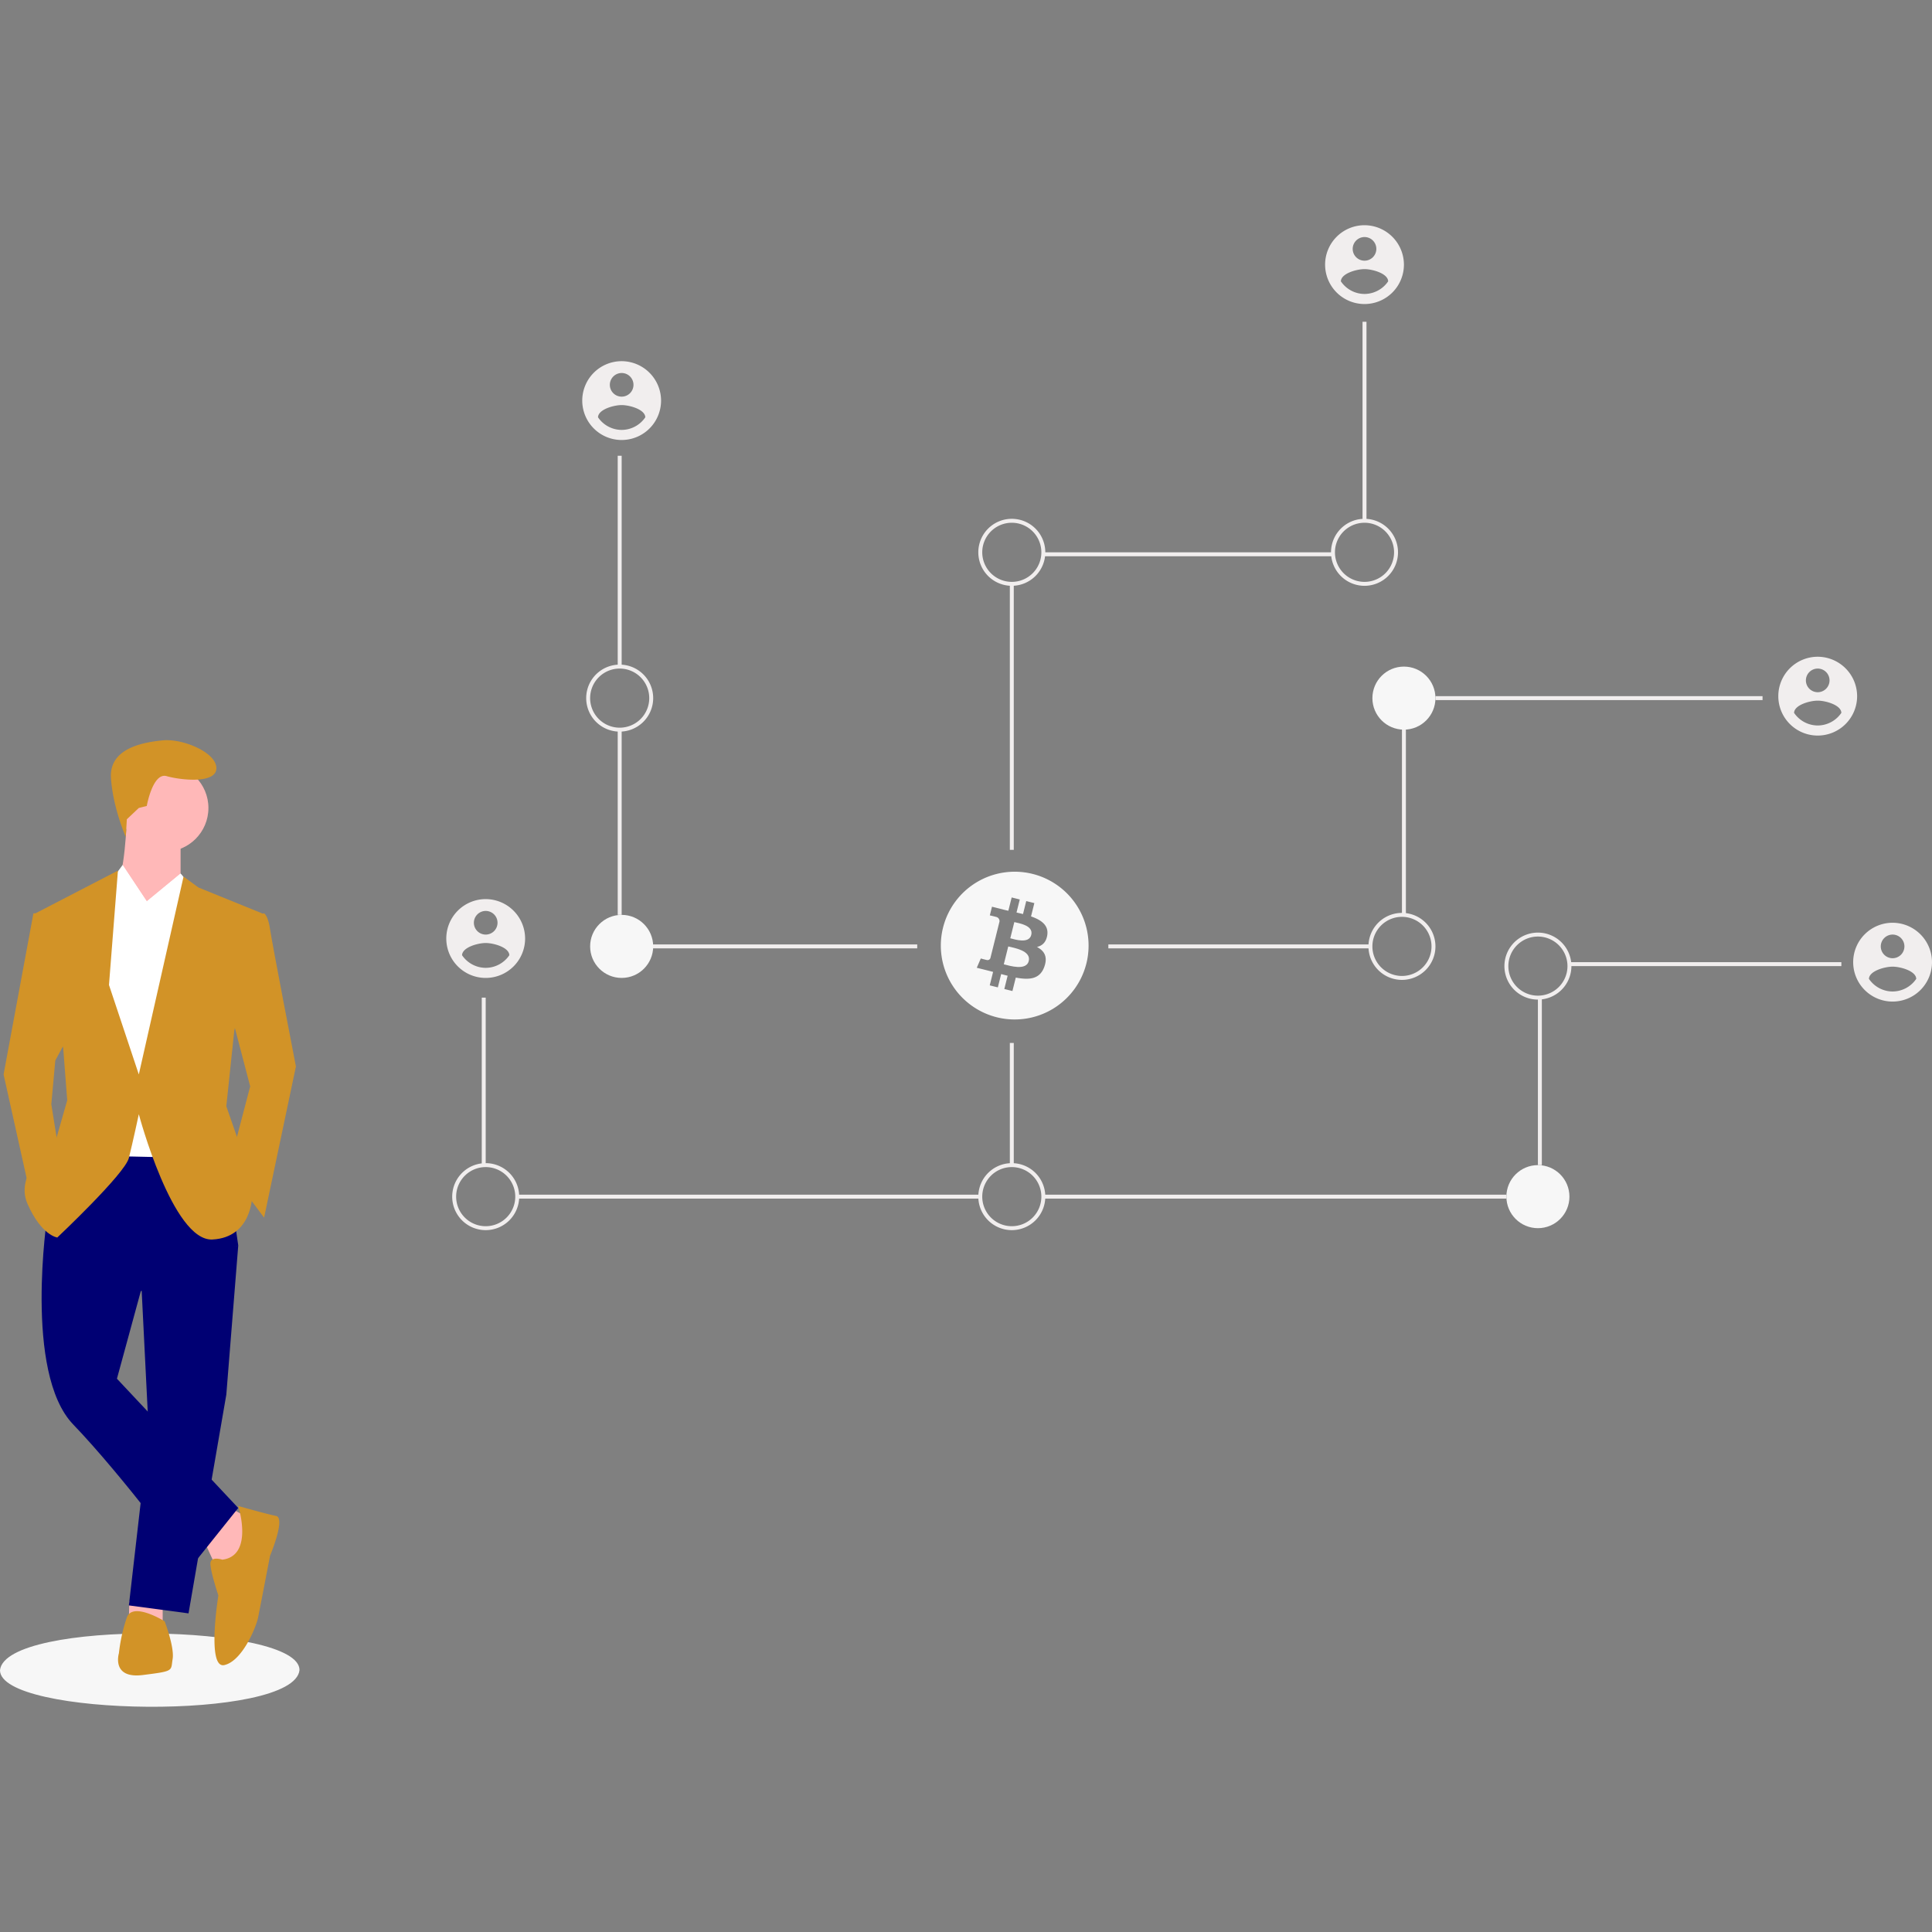 <svg xmlns="http://www.w3.org/2000/svg" xmlns:svgjs="http://svgjs.com/svgjs" xmlns:xlink="http://www.w3.org/1999/xlink" width="288" height="288"><rect width="100%" height="100%" fill="#808080" stroke="none"/><svg xmlns="http://www.w3.org/2000/svg" xmlns:svgjs="http://svgjs.com/svgjs" xmlns:xlink="http://www.w3.org/1999/xlink" width="288" height="288" viewBox="0 0 288 288"><svg xmlns="http://www.w3.org/2000/svg" width="288" height="288" data-name="Layer 1" viewBox="0 0 980.494 751.895"><rect width="2" height="107" x="313.494" y="117" fill="#f1eeee" class="color3f3d56 svgShape color000073"/><rect width="2" height="94.149" x="313.494" y="255.85" fill="#f1eeee" class="color3f3d56 svgShape color000073"/><rect width="155" height="2" x="310.494" y="365" fill="#f1eeee" class="color3f3d56 svgShape color000073"/><rect width="2" height="85" x="244.494" y="392" fill="#f1eeee" class="color3f3d56 svgShape color000073"/><rect width="235" height="2" x="262.494" y="492" fill="#f1eeee" class="color3f3d56 svgShape color000073"/><path fill="none" stroke="#3f3d56" stroke-miterlimit="10" stroke-width="2" d="M623.247 469.052" class="colorStroke3f3d56 svgStroke" transform="translate(-109.753 -74.052)"/><rect width="2" height="101" x="691.494" y="49" fill="#f1eeee" class="color3f3d56 svgShape color000073"/><rect width="147.034" height="2" x="529.46" y="166" fill="#f1eeee" class="color3f3d56 svgShape color000073"/><rect width="2" height="135" x="512.494" y="182" fill="#f1eeee" class="color3f3d56 svgShape color000073"/><path fill="#f1eeee" d="M424.247 331.052a17 17 0 1117-17A17.019 17.019 0 01424.247 331.052zm0-32a15 15 0 1015 15A15.017 15.017 0 00424.247 299.052zM356.247 584.052a17 17 0 1117-17A17.019 17.019 0 01356.247 584.052zm0-32a15 15 0 1015 15A15.017 15.017 0 00356.247 552.052z" class="color3f3d56 svgShape color000073" transform="translate(-109.753 -74.052)"/><circle cx="315.494" cy="366" r="16" fill="#f7f7f7" class="colorf9a826 svgShape colord29327"/><rect width="166" height="2" x="728.494" y="239" fill="#f1eeee" class="color3f3d56 svgShape color000073"/><rect width="2" height="94.149" x="711.494" y="255.85" fill="#f1eeee" class="color3f3d56 svgShape color000073"/><rect width="133" height="2" x="562.494" y="365" fill="#f1eeee" class="color3f3d56 svgShape color000073"/><rect width="138" height="2" x="796.494" y="374" fill="#f1eeee" class="color3f3d56 svgShape color000073"/><rect width="2" height="85" x="780.494" y="392" fill="#f1eeee" class="color3f3d56 svgShape color000073"/><rect width="235" height="2" x="529.494" y="492" fill="#f1eeee" class="color3f3d56 svgShape color000073"/><rect width="2" height="62" x="512.494" y="415" fill="#f1eeee" class="color3f3d56 svgShape color000073"/><circle cx="712.494" cy="240" r="16" fill="#f7f7f7" class="colorf9a826 svgShape colord29327"/><path fill="#f1eeee" d="M802.247 257.052a17 17 0 1117-17A17.019 17.019 0 01802.247 257.052zm0-32a15 15 0 1015 15A15.017 15.017 0 00802.247 225.052zM623.247 257.052a17 17 0 1117-17A17.019 17.019 0 01623.247 257.052zm0-32a15 15 0 1015 15A15.017 15.017 0 00623.247 225.052zM890.247 467.052a17 17 0 1117-17A17.019 17.019 0 01890.247 467.052zm0-32a15 15 0 1015 15A15.017 15.017 0 00890.247 435.052z" class="color3f3d56 svgShape color000073" transform="translate(-109.753 -74.052)"/><circle cx="780.494" cy="493" r="16" fill="#f7f7f7" class="colorf9a826 svgShape colord29327"/><path fill="#f1eeee" d="M623.247 584.052a17 17 0 1117-17A17.019 17.019 0 01623.247 584.052zm0-32a15 15 0 1015 15A15.017 15.017 0 00623.247 552.052zM821.247 457.052a17 17 0 1117-17A17.019 17.019 0 01821.247 457.052zm0-32a15 15 0 1015 15A15.017 15.017 0 00821.247 425.052zM356.247 416.052a20 20 0 1020 20A20.059 20.059 0 00356.247 416.052zm0 6a6 6 0 11-6 6 6.02 6.02 0 016-6zm0 28.885a14.57 14.57 0 01-12-6.404c.096-4 8-6.202 12-6.202s11.904 2.202 12 6.202a14.594 14.594 0 01-12 6.404zM425.247 143.052a20 20 0 1020 20A20.059 20.059 0 00425.247 143.052zm0 6a6 6 0 11-6 6 6.02 6.02 0 016-6zm0 28.885a14.57 14.57 0 01-12-6.404c.096-4 8-6.202 12-6.202s11.904 2.202 12 6.202a14.594 14.594 0 01-12 6.404zM802.247 74.052a20 20 0 1020 20A20.059 20.059 0 00802.247 74.052zm0 6a6 6 0 11-6 6 6.02 6.02 0 016-6zm0 28.885a14.57 14.57 0 01-12-6.404c.096-4 8-6.202 12-6.202s11.904 2.202 12 6.202a14.594 14.594 0 01-12 6.404zM1032.247 293.052a20 20 0 1020 20A20.059 20.059 0 001032.247 293.052zm0 6a6 6 0 11-6 6 6.02 6.02 0 016-6zm0 28.885a14.57 14.57 0 01-12-6.404c.096-4 8-6.202 12-6.202s11.904 2.202 12 6.202a14.594 14.594 0 01-12 6.404zM1070.247 428.052a20 20 0 1020 20A20.059 20.059 0 001070.247 428.052zm0 6a6 6 0 11-6 6 6.02 6.02 0 016-6zm0 28.885a14.57 14.57 0 01-12-6.404c.096-4 8-6.202 12-6.202s11.904 2.202 12 6.202a14.594 14.594 0 01-12 6.404z" class="color3f3d56 svgShape color000073" transform="translate(-109.753 -74.052)"/><path fill="#f7f7f7" d="M624.525 427.719l-2.049 8.215c2.323.579 9.483 2.941 10.643-1.708C634.328 429.379 626.848 428.298 624.525 427.719zM621.443 440.08l-2.26 9.058c2.789.693 11.392 3.455 12.664-1.655C633.176 442.155 624.232 440.776 621.443 440.08z" class="colorf9a826 svgShape colord29327" transform="translate(-109.753 -74.052)"/><path fill="#f7f7f7" d="M633.787,403.264a37.493,37.493,0,1,0,27.308,45.451A37.487,37.487,0,0,0,633.787,403.264Zm7.462,31.037c-.541,3.653-2.565,5.422-5.254,6.041,3.691,1.921,5.57,4.869,3.78,9.979-2.22,6.345-7.497,6.881-14.512,5.553l-1.703,6.824-4.115-1.025,1.68-6.733q-1.644-.407-3.279-.85l-1.686,6.764-4.11-1.026,1.703-6.836c-.961-.246-1.937-.508-2.933-.757l-5.354-1.336,2.042-4.709s3.032.807,2.991.747a1.496,1.496,0,0,0,1.885-.978l2.691-10.787c.151.037.298.073.434.108a3.496,3.496,0,0,0-.427-.137l1.919-7.701a2.189,2.189,0,0,0-1.917-2.392c.065-.044-2.988-.743-2.988-.743l1.095-4.395,5.675,1.417-.005.021c.853.212,1.732.413,2.628.617l1.686-6.757,4.112,1.025-1.652,6.625c1.104.252,2.215.506,3.297.775l1.641-6.581,4.114,1.025-1.685,6.76C638.196,426.628,641.995,429.31,641.249,434.301Z" class="colorf9a826 svgShape colord29327" transform="translate(-109.753 -74.052)"/><path fill="#f7f7f7" d="M261.753,807.346c-2.845,25.876-152.226,23.704-151.999-.002C112.599,781.47,261.979,783.642,261.753,807.346Z" class="colore6e6e6 svgShape colorece8e8" transform="translate(-109.753 -74.052)"/><polygon fill="#ffb8b8" points="103.754 668.156 109.81 681.276 120.911 680.267 127.976 657.054 116.874 650.999 103.754 668.156" class="colorffb8b8 svgShape"/><polygon fill="#ffb8b8" points="65.642 698.373 65.403 707.516 82.56 708.525 82.56 697.424 65.642 698.373" class="colorffb8b8 svgShape"/><polygon fill="#000073" points="71.458 531.908 75.495 612.647 65.403 700.451 95.68 704.488 114.856 593.472 120.911 517.778 71.458 531.908" class="color2f2e41 svgShape color070680"/><path fill="#000073" d="M133.777,576.692s-12.111,79.73,13.12,105.971,59.545,72.666,59.545,72.666l24.222-30.277L169.101,659.45l12.111-44.407,49.453-23.213-8.074-55.508-72.666-1.009Z" class="color2f2e41 svgShape color070680" transform="translate(-109.753 -74.052)"/><circle cx="83.569" cy="295.744" r="22.203" fill="#ffb8b8" class="colorffb8b8 svgShape"/><path fill="#ffb8b8" d="M174.147,374.843s-1.009,31.287-6.055,35.324,18.166,21.194,18.166,21.194l15.139-24.222V384.935Z" class="colorffb8b8 svgShape" transform="translate(-109.753 -74.052)"/><polygon fill="#fff" points="74.486 343.179 62.233 324.677 55.31 334.096 45.218 362.355 53.292 472.362 100.726 473.371 106.782 347.216 91.643 329.05 74.486 343.179" class="colord0cde1 svgShape colore0e0e0"/><path fill="#d29327" d="M235.711,424.296l8.074-1.009s2.018,1.009,3.028,8.074,13.12,69.638,13.12,69.638l-16.148,76.703-18.166-24.222,11.102-42.388-11.102-42.388Z" class="color2f2e41 svgShape color070680" transform="translate(-109.753 -74.052)"/><polygon fill="#d29327" points="23.015 349.234 16.959 349.234 1.821 430.983 15.95 494.566 30.079 471.353 26.042 446.122 28.061 423.919 35.126 410.798 23.015 349.234" class="color2f2e41 svgShape color070680"/><path fill="#d29327" d="M222.59 751.291s-6.055-2.018-6.055 2.018 4.037 16.148 4.037 16.148-6.055 37.342 3.028 35.324 16.148-19.176 17.157-24.222 6.055-31.287 6.055-31.287 8.074-19.176 3.028-20.185-19.176-5.046-19.176-5.046S238.738 749.273 222.59 751.291zM193.322 782.578s-16.148-10.092-19.176-2.018a84.801 84.801 0 00-4.037 18.166s-4.037 13.12 12.111 11.102 14.129-2.018 15.139-8.074S193.322 782.578 193.322 782.578zM180.202 369.797l4.037-1.009s3.028-17.157 10.092-15.139 25.231 4.037 25.231-4.037-17.157-15.139-27.25-14.129-27.25 4.037-26.24 19.176 7.522 29.865 7.522 29.865l.526-8.976z" class="color2f2e41 svgShape color070680" transform="translate(-109.753 -74.052)"/><polygon fill="#fff" points="91.643 355.29 74.486 343.179 91.643 329.05 97.6 336.197 91.643 355.29" class="colord0cde1 svgShape colore0e0e0"/><polygon fill="#fff" points="59.347 354.281 74.486 343.179 62.375 325.013 55.31 334.096 59.347 354.281" class="colord0cde1 svgShape colore0e0e0"/><path fill="#d29327" d="M242.775,423.287l-32.296-13.12-7.569-5.551-22.708,100.42-15.139-45.416,4.542-58.032-41.884,21.699L141.851,491.915l2.018,26.24L137.814,539.35s-21.194,15.139-14.129,31.287,15.139,17.157,15.139,17.157,34.314-32.296,36.333-40.37,5.046-22.203,5.046-22.203,17.157,64.592,37.342,63.582,20.185-22.203,20.185-22.203l-5.046-22.203L224.609,521.183l4.037-38.351Z" class="color2f2e41 svgShape color070680" transform="translate(-109.753 -74.052)"/></svg></svg></svg>